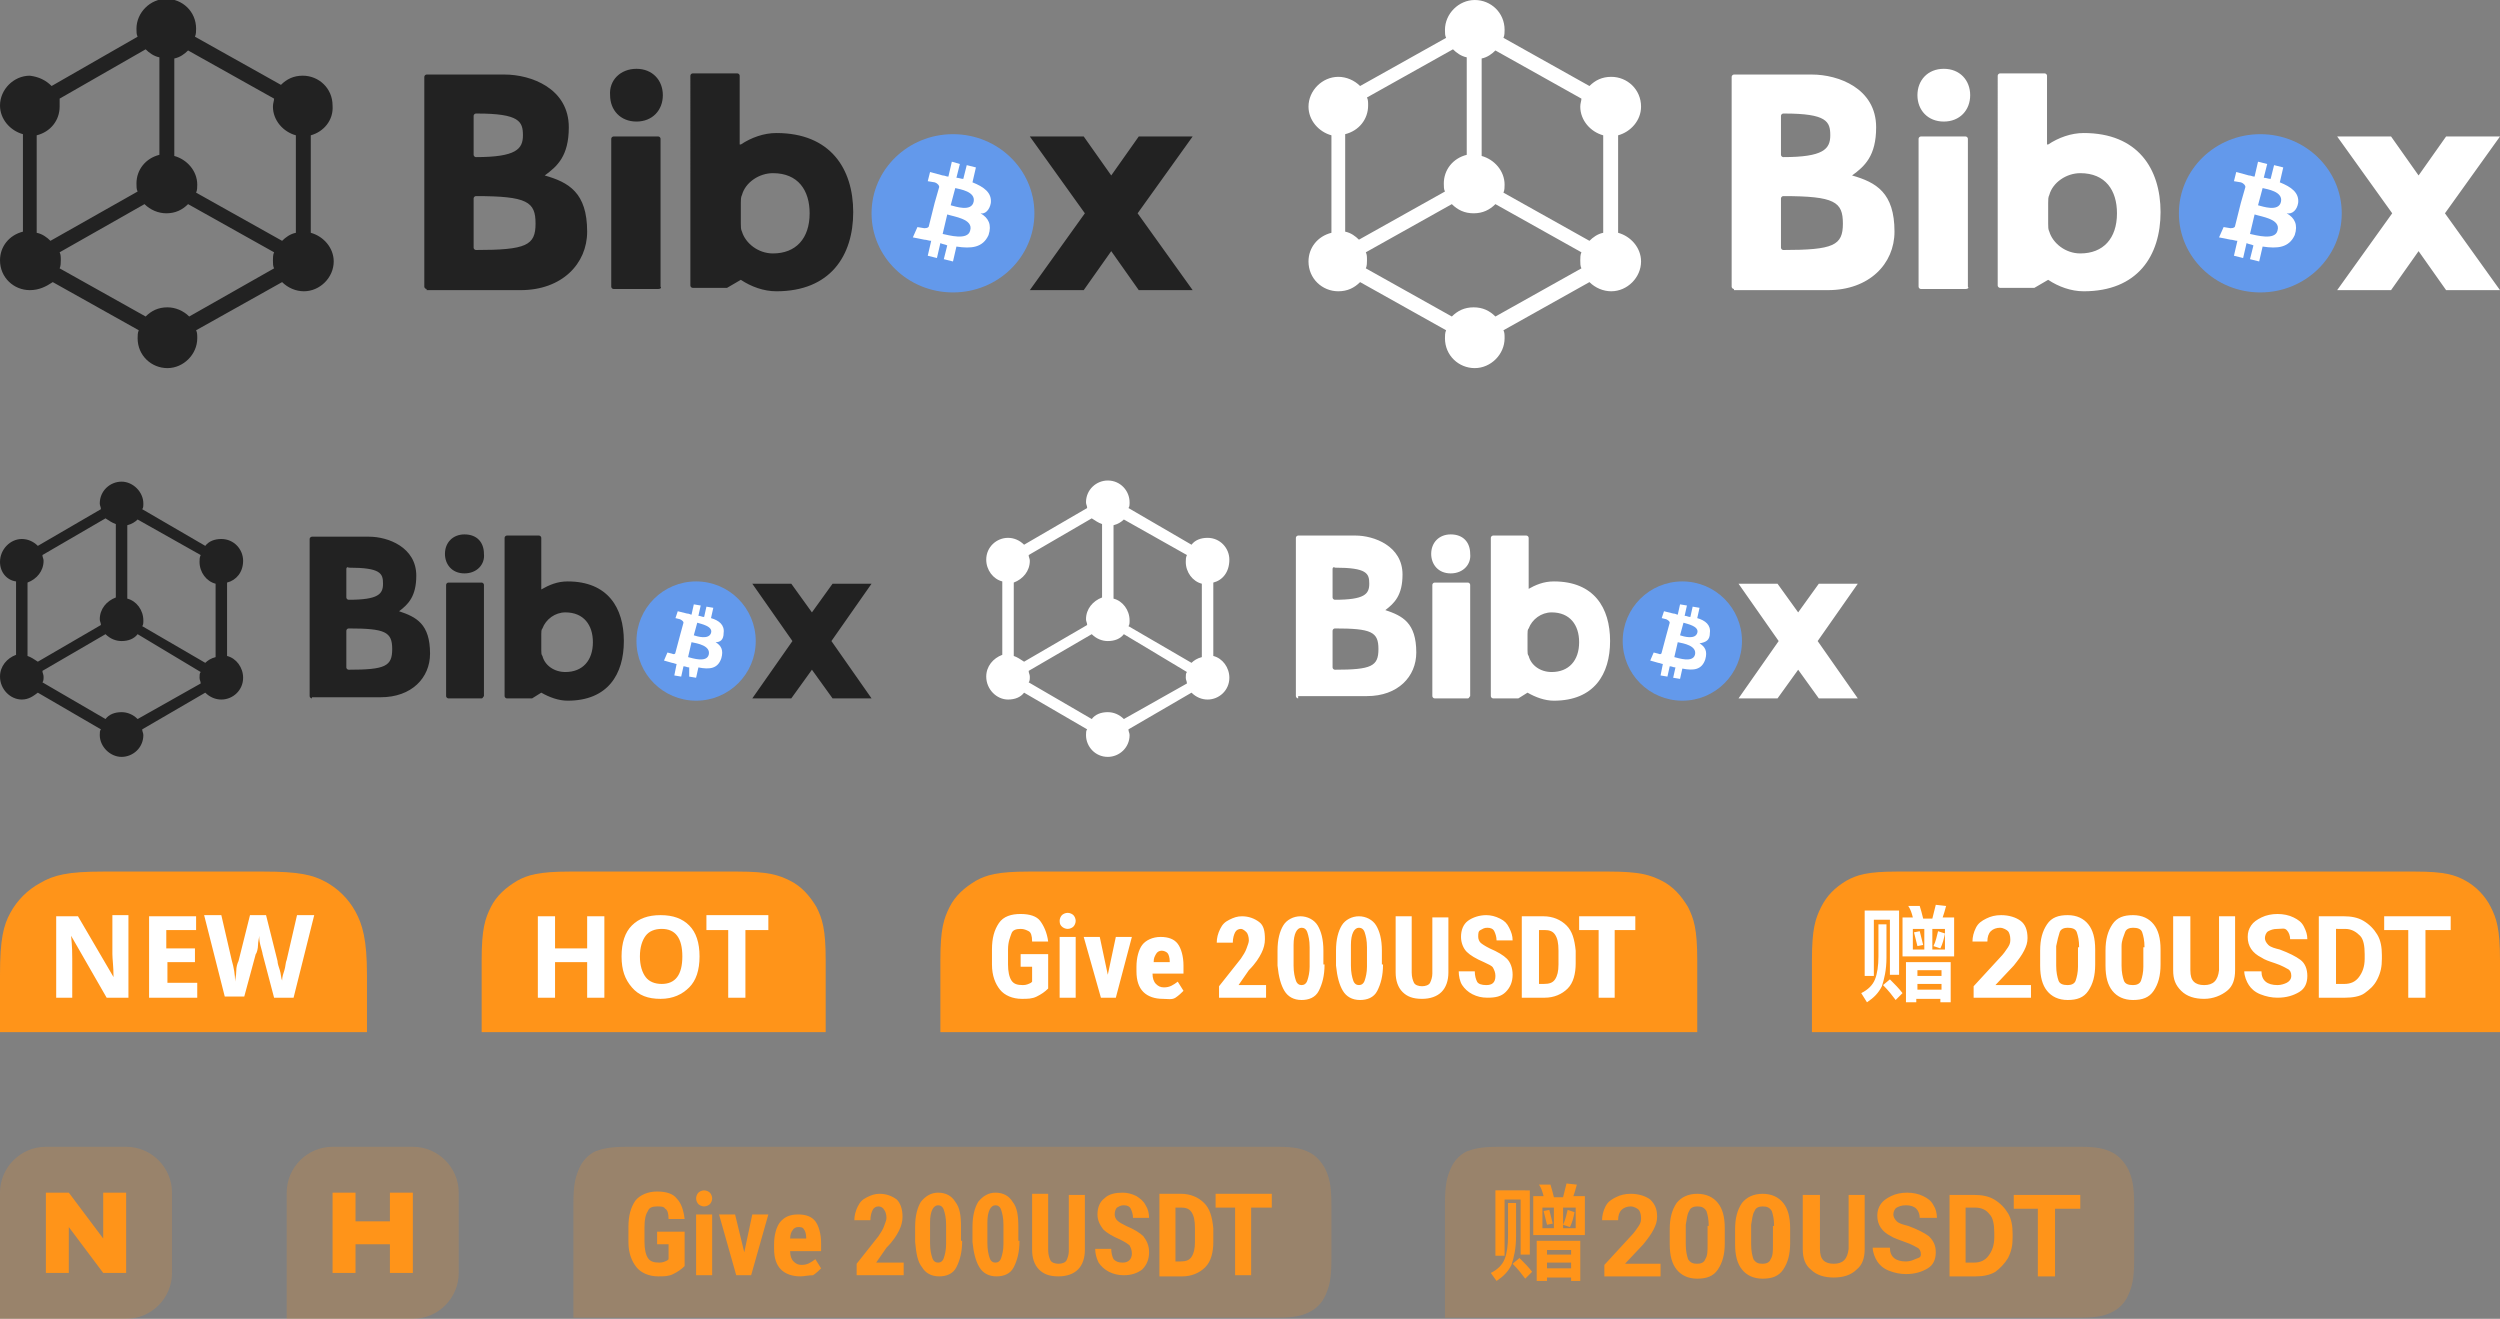 <?xml version="1.0" encoding="utf-8"?>
<!-- Generator: Adobe Illustrator 23.0.2, SVG Export Plug-In . SVG Version: 6.00 Build 0)  -->
<svg version="1.1" id="图层_1" xmlns="http://www.w3.org/2000/svg" xmlns:xlink="http://www.w3.org/1999/xlink" x="0px" y="0px"
	 viewBox="0 0 218 115" style="enable-background:new 0 0 218 115;" xml:space="preserve">
<rect x="0" y="0" width="218" height="115" fill="#808080" stroke="none"/>
<style type="text/css">
	.st0{fill:#FF9419;fill-opacity:0.2;}
	.st1{fill:#FF9419;}
	.st2{fill-rule:evenodd;clip-rule:evenodd;fill:#FF9419;}
	.st3{fill-rule:evenodd;clip-rule:evenodd;fill:#FFFFFF;}
	.st4{fill:#FFFFFF;}
	.st5{fill-rule:evenodd;clip-rule:evenodd;fill:#6399EB;}
	.st6{fill:#222222;}
</style>
<path id="Rectangle" class="st0" d="M4,100h7c2.2,0,4,1.8,4,4v7c0,2.2-1.8,4-4,4H0v-11C0,101.8,1.8,100,4,100z"/>
<polygon id="Path-2" class="st1" points="6,107 9,111 11,111 11,104 9,104 9,108 6,104 4,104 4,111 6,111 "/>
<path class="st0" d="M29,100h7c2.2,0,4,1.8,4,4v7c0,2.2-1.8,4-4,4H25v-11C25,101.8,26.8,100,29,100z"/>
<polygon class="st1" points="31,108.5 34,108.5 34,111 36,111 36,104 34,104 34,106.5 31,106.5 31,104 29,104 29,111 31,111 "/>
<path class="st0" d="M54.7,100h56.7c1.6,0,2.2,0.2,2.8,0.5c0.6,0.3,1.1,0.9,1.4,1.5c0.3,0.7,0.5,1.3,0.5,3.1v4.7
	c0,1.8-0.2,2.4-0.5,3.1c-0.3,0.7-0.8,1.2-1.4,1.5c-0.6,0.3-1.2,0.5-2.8,0.5H50v-9.9c0-1.8,0.2-2.4,0.5-3.1c0.3-0.7,0.8-1.2,1.4-1.5
	C52.5,100.2,53,100,54.7,100z"/>
<path id="Give200USDT" class="st1" d="M59.7,110.4c-0.3,0.3-0.6,0.5-1,0.7s-0.8,0.2-1.3,0.2c-0.8,0-1.5-0.3-1.9-0.8
	s-0.7-1.2-0.7-2.2V107c0-1,0.2-1.7,0.6-2.3c0.4-0.5,1.1-0.8,1.9-0.8c0.8,0,1.4,0.2,1.7,0.6c0.4,0.4,0.6,1,0.7,1.8h-1.4
	c0-0.5-0.1-0.8-0.3-0.9c-0.1-0.2-0.4-0.2-0.7-0.2c-0.4,0-0.7,0.1-0.8,0.4c-0.2,0.3-0.3,0.7-0.3,1.4v1.3c0,0.6,0.1,1.1,0.3,1.4
	c0.2,0.3,0.5,0.4,1,0.4c0.3,0,0.5-0.1,0.7-0.2l0.1-0.1v-1.3h-1v-1.1h2.4V110.4z M62.1,111.2h-1.4v-5.3h1.4V111.2z M60.7,104.5
	c0-0.2,0.1-0.4,0.2-0.5s0.3-0.2,0.5-0.2c0.2,0,0.4,0.1,0.5,0.2s0.2,0.3,0.2,0.5c0,0.2-0.1,0.4-0.2,0.5c-0.1,0.1-0.3,0.2-0.5,0.2
	s-0.4-0.1-0.5-0.2C60.8,104.9,60.7,104.7,60.7,104.5z M64.9,109.2l0.7-3.3h1.4l-1.5,5.3h-1.3l-1.5-5.3h1.4L64.9,109.2z M69.8,111.3
	c-0.7,0-1.3-0.2-1.7-0.6c-0.4-0.4-0.6-1-0.6-1.8v-0.4c0-0.8,0.2-1.5,0.5-1.9c0.4-0.5,0.9-0.7,1.6-0.7c0.7,0,1.2,0.2,1.5,0.6
	c0.3,0.4,0.5,1.1,0.5,1.9v0.7h-2.7c0,0.4,0.1,0.7,0.3,0.9c0.2,0.2,0.4,0.3,0.7,0.3c0.5,0,0.8-0.2,1.2-0.5l0.5,0.8
	c-0.2,0.2-0.4,0.4-0.7,0.6C70.5,111.2,70.1,111.3,69.8,111.3z M68.9,108h1.4v-0.1c0-0.3-0.1-0.6-0.2-0.7c-0.1-0.2-0.3-0.2-0.5-0.2
	c-0.2,0-0.4,0.1-0.5,0.3C69,107.4,68.9,107.7,68.9,108z M78.9,111.2h-4.2v-1l1.9-2.4c0.2-0.3,0.4-0.6,0.5-0.9
	c0.1-0.3,0.2-0.5,0.2-0.7c0-0.3-0.1-0.6-0.2-0.7c-0.1-0.2-0.3-0.3-0.5-0.3c-0.2,0-0.4,0.1-0.5,0.3c-0.1,0.2-0.2,0.5-0.2,0.9h-1.4
	c0-0.4,0.1-0.8,0.3-1.2c0.2-0.4,0.4-0.6,0.8-0.8s0.7-0.3,1.1-0.3c0.6,0,1.1,0.2,1.5,0.5c0.3,0.3,0.5,0.8,0.5,1.5
	c0,0.4-0.1,0.8-0.3,1.2c-0.2,0.4-0.5,0.9-1.1,1.5l-0.9,1.3h2.4V111.2z M83.9,108.2c0,1-0.2,1.7-0.5,2.3s-0.9,0.8-1.5,0.8
	c-0.7,0-1.2-0.3-1.5-0.8c-0.4-0.5-0.5-1.2-0.6-2.2V107c0-1,0.2-1.7,0.5-2.2c0.4-0.5,0.9-0.8,1.5-0.8c0.7,0,1.2,0.3,1.5,0.8
	c0.4,0.5,0.5,1.2,0.5,2.2V108.2z M82.5,106.8c0-0.6-0.1-1-0.2-1.3c-0.1-0.3-0.3-0.4-0.5-0.4c-0.4,0-0.7,0.5-0.7,1.5v1.8
	c0,0.6,0.1,1,0.2,1.3c0.1,0.3,0.3,0.4,0.5,0.4c0.2,0,0.4-0.1,0.5-0.4c0.1-0.3,0.2-0.7,0.2-1.2V106.8z M88.9,108.2
	c0,1-0.2,1.7-0.5,2.3s-0.9,0.8-1.5,0.8c-0.7,0-1.2-0.3-1.5-0.8s-0.5-1.2-0.6-2.2V107c0-1,0.2-1.7,0.5-2.2c0.4-0.5,0.9-0.8,1.5-0.8
	c0.7,0,1.2,0.3,1.5,0.8c0.4,0.5,0.5,1.2,0.5,2.2V108.2z M87.5,106.8c0-0.6-0.1-1-0.2-1.3c-0.1-0.3-0.3-0.4-0.5-0.4
	c-0.4,0-0.7,0.5-0.7,1.5v1.8c0,0.6,0.1,1,0.2,1.3c0.1,0.3,0.3,0.4,0.5,0.4c0.2,0,0.4-0.1,0.5-0.4c0.1-0.3,0.2-0.7,0.2-1.2V106.8z
	 M94.6,104.1v4.9c0,0.7-0.2,1.3-0.6,1.7c-0.4,0.4-1,0.6-1.7,0.6c-0.8,0-1.3-0.2-1.7-0.6c-0.4-0.4-0.6-1-0.6-1.7v-4.9h1.4v4.9
	c0,0.4,0.1,0.7,0.2,0.9c0.1,0.2,0.4,0.3,0.7,0.3s0.6-0.1,0.7-0.3s0.2-0.5,0.2-0.8v-4.9H94.6z M98.7,109.3c0-0.3-0.1-0.5-0.2-0.7
	c-0.1-0.1-0.4-0.3-0.8-0.5c-0.7-0.3-1.2-0.6-1.5-0.9c-0.3-0.4-0.5-0.8-0.5-1.3c0-0.6,0.2-1.1,0.6-1.4c0.4-0.4,1-0.5,1.6-0.5
	c0.4,0,0.8,0.1,1.2,0.3c0.3,0.2,0.6,0.4,0.8,0.8c0.2,0.3,0.3,0.7,0.3,1.1h-1.4c0-0.3-0.1-0.6-0.2-0.8c-0.1-0.2-0.3-0.3-0.6-0.3
	c-0.3,0-0.4,0.1-0.6,0.2c-0.1,0.1-0.2,0.3-0.2,0.6c0,0.2,0.1,0.4,0.2,0.5c0.2,0.2,0.4,0.3,0.8,0.5c0.7,0.3,1.2,0.6,1.5,0.9
	c0.3,0.4,0.5,0.8,0.5,1.4c0,0.6-0.2,1.1-0.6,1.5c-0.4,0.3-0.9,0.5-1.6,0.5c-0.5,0-0.9-0.1-1.3-0.3c-0.4-0.2-0.7-0.5-0.9-0.8
	c-0.2-0.4-0.3-0.8-0.3-1.2h1.4c0,0.4,0.1,0.7,0.2,0.9c0.2,0.2,0.4,0.3,0.8,0.3C98.4,110.1,98.7,109.8,98.7,109.3z M101.1,111.2v-7.1
	h1.9c0.8,0,1.5,0.3,2,0.8c0.5,0.5,0.7,1.2,0.8,2.2v1.2c0,0.9-0.2,1.7-0.7,2.2c-0.5,0.5-1.2,0.8-2,0.8H101.1z M102.5,105.3v4.7h0.4
	c0.5,0,0.8-0.1,1-0.4c0.2-0.3,0.3-0.7,0.3-1.3v-1.2c0-0.7-0.1-1.1-0.3-1.4c-0.2-0.3-0.5-0.4-0.9-0.4H102.5z M110.9,105.3h-1.8v5.9
	h-1.4v-5.9H106v-1.2h4.9V105.3z"/>
<path class="st0" d="M130.7,100h50.7c1.6,0,2.2,0.2,2.8,0.5c0.6,0.3,1.1,0.9,1.4,1.5c0.3,0.7,0.5,1.3,0.5,3.1v4.7
	c0,1.8-0.2,2.4-0.5,3.1c-0.3,0.7-0.8,1.2-1.4,1.5c-0.6,0.3-1.2,0.5-2.8,0.5H126v-9.9c0-1.8,0.2-2.4,0.5-3.1c0.3-0.7,0.8-1.2,1.4-1.5
	C128.5,100.2,129,100,130.7,100z"/>
<path id="Shape" class="st1" d="M144.8,111.3h-4.9v-1l2.3-2.5c0.3-0.3,0.5-0.6,0.7-0.9c0.2-0.3,0.2-0.5,0.2-0.7
	c0-0.3-0.1-0.6-0.2-0.7s-0.4-0.3-0.7-0.3c-0.3,0-0.6,0.1-0.8,0.3c-0.2,0.2-0.3,0.5-0.3,0.9h-1.4c0-0.4,0.1-0.8,0.3-1.2
	c0.2-0.4,0.5-0.6,0.9-0.8c0.4-0.2,0.8-0.3,1.3-0.3c0.7,0,1.3,0.2,1.7,0.5c0.4,0.4,0.6,0.8,0.6,1.5c0,0.4-0.1,0.7-0.3,1.1
	c-0.2,0.4-0.5,0.8-0.9,1.3l-1.6,1.7h3.1V111.3z M150.4,108.4c0,1-0.2,1.7-0.6,2.3s-1,0.8-1.8,0.8c-0.8,0-1.4-0.3-1.8-0.8
	s-0.6-1.2-0.6-2.2v-1.3c0-1,0.2-1.7,0.6-2.3c0.4-0.5,1-0.8,1.8-0.8c0.8,0,1.4,0.3,1.8,0.8c0.4,0.5,0.6,1.2,0.6,2.2V108.4z
	 M149,106.9c0-0.6-0.1-1-0.2-1.3c-0.2-0.3-0.4-0.4-0.8-0.4c-0.3,0-0.6,0.1-0.7,0.4c-0.2,0.3-0.2,0.7-0.3,1.2v1.7
	c0,0.6,0.1,1,0.2,1.3c0.2,0.3,0.4,0.4,0.8,0.4c0.3,0,0.6-0.1,0.7-0.4c0.2-0.3,0.2-0.7,0.2-1.2V106.9z M156.1,108.4
	c0,1-0.2,1.7-0.6,2.3s-1,0.8-1.8,0.8c-0.8,0-1.4-0.3-1.8-0.8s-0.6-1.2-0.6-2.2v-1.3c0-1,0.2-1.7,0.6-2.3c0.4-0.5,1-0.8,1.8-0.8
	c0.8,0,1.4,0.3,1.8,0.8c0.4,0.5,0.6,1.2,0.6,2.2V108.4z M154.7,106.9c0-0.6-0.1-1-0.2-1.3c-0.2-0.3-0.4-0.4-0.8-0.4
	c-0.3,0-0.6,0.1-0.7,0.4c-0.2,0.3-0.2,0.7-0.3,1.2v1.7c0,0.6,0.1,1,0.2,1.3c0.2,0.3,0.4,0.4,0.8,0.4c0.3,0,0.6-0.1,0.7-0.4
	c0.2-0.3,0.2-0.7,0.2-1.2V106.9z M162.6,104.2v4.7c0,0.8-0.2,1.4-0.7,1.8c-0.5,0.5-1.2,0.7-2,0.7c-0.8,0-1.5-0.2-2-0.7
	c-0.5-0.4-0.7-1-0.7-1.8v-4.7h1.5v4.7c0,0.5,0.1,0.8,0.3,1c0.2,0.2,0.5,0.3,0.9,0.3c0.8,0,1.2-0.4,1.3-1.3v-4.7H162.6z M167.5,109.4
	c0-0.3-0.1-0.5-0.3-0.6c-0.2-0.1-0.5-0.3-1.1-0.5c-0.5-0.2-0.9-0.3-1.2-0.5c-0.8-0.4-1.2-1-1.2-1.8c0-0.4,0.1-0.7,0.3-1
	c0.2-0.3,0.5-0.5,0.9-0.7c0.4-0.2,0.9-0.3,1.4-0.3c0.5,0,1,0.1,1.4,0.3c0.4,0.2,0.7,0.4,0.9,0.8c0.2,0.3,0.3,0.7,0.3,1.1h-1.5
	c0-0.3-0.1-0.6-0.3-0.8s-0.5-0.3-0.9-0.3c-0.4,0-0.6,0.1-0.8,0.2s-0.3,0.4-0.3,0.6c0,0.2,0.1,0.4,0.3,0.6s0.6,0.3,1,0.4
	c0.8,0.3,1.4,0.6,1.8,0.9c0.4,0.4,0.6,0.8,0.6,1.4c0,0.6-0.2,1.1-0.7,1.4c-0.5,0.3-1.1,0.5-1.9,0.5c-0.5,0-1-0.1-1.5-0.3
	s-0.8-0.5-1-0.8c-0.2-0.3-0.4-0.8-0.4-1.2h1.5c0,0.8,0.5,1.2,1.4,1.2c0.3,0,0.6-0.1,0.8-0.2S167.5,109.7,167.5,109.4z M170,111.3
	v-7.1h2.2c0.6,0,1.2,0.1,1.7,0.4c0.5,0.3,0.9,0.7,1.2,1.2c0.3,0.5,0.4,1.1,0.4,1.8v0.3c0,0.7-0.1,1.2-0.4,1.8
	c-0.3,0.5-0.7,0.9-1.1,1.2c-0.5,0.3-1.1,0.4-1.7,0.4H170z M171.4,105.4v4.7h0.7c0.6,0,1-0.2,1.3-0.6c0.3-0.4,0.5-0.9,0.5-1.6v-0.4
	c0-0.7-0.1-1.3-0.4-1.6c-0.3-0.4-0.7-0.6-1.3-0.6H171.4z M181.4,105.4h-2.2v5.9h-1.5v-5.9h-2.1v-1.2h5.8V105.4z M135.2,103.3
	c0.1,0.3,0.2,0.7,0.3,1.1h0.8c0.1-0.4,0.2-0.8,0.3-1.2l0.9,0.1c-0.1,0.4-0.2,0.7-0.3,1h1v3.4h-4.5v-3.4h0.9c-0.1-0.4-0.2-0.7-0.4-1
	L135.2,103.3z M137.4,107.1v-1.8h-1.1v1.8H137.4z M135.5,107.1v-1.8h-1v1.8H135.5z M135.1,105.5c0.1,0.4,0.2,0.8,0.3,1.2l-0.5,0.1
	c-0.1-0.4-0.2-0.8-0.3-1.2L135.1,105.5z M136.7,105.5l0.6,0.2c-0.1,0.5-0.2,0.9-0.4,1.3l-0.6-0.2
	C136.5,106.4,136.6,105.9,136.7,105.5z M137.8,108.2v3.5H137v-0.3h-2.1v0.3H134v-3.5H137.8z M134.9,110.6h2.1v-0.5h-2.1V110.6z
	 M134.9,109.4h2.1V109h-2.1V109.4z M133.4,103.7v5.7h-0.8v-4.8h-1.4v4.9h-0.8v-5.7H133.4z M132.5,109.7c0.4,0.4,0.8,0.8,1.1,1.2
	l-0.6,0.6c-0.3-0.4-0.6-0.8-1.1-1.3L132.5,109.7z M131.5,104.9h0.7v2.9c0,1.1-0.2,1.9-0.4,2.5c-0.3,0.6-0.7,1-1.3,1.4L130,111
	c0.6-0.3,1-0.7,1.2-1.2c0.2-0.5,0.3-1.2,0.3-2V104.9z"/>
<path class="st2" d="M49.7,76h14.6c2.7,0,3.6,0.3,4.6,0.8c1,0.5,1.7,1.3,2.3,2.3c0.5,1,0.8,1.9,0.8,4.6V90H42v-6.3
	c0-2.7,0.3-3.6,0.8-4.6c0.5-1,1.3-1.7,2.3-2.3C46,76.3,47,76,49.7,76z"/>
<path id="HOT" class="st3" d="M52.7,87h-1.5v-3.1h-2.8V87h-1.5v-7.1h1.5v2.8h2.8v-2.8h1.5V87z M61,83.4c0,1.2-0.3,2.1-0.9,2.7
	s-1.4,1-2.5,1s-1.9-0.3-2.5-1s-0.9-1.5-0.9-2.7s0.3-2.1,0.9-2.7s1.4-0.9,2.5-0.9s1.9,0.3,2.5,0.9C60.7,81.3,61,82.2,61,83.4z
	 M55.8,83.4c0,0.8,0.2,1.4,0.5,1.8s0.8,0.6,1.4,0.6c1.2,0,1.8-0.8,1.8-2.4c0-1.6-0.6-2.4-1.8-2.4c-0.6,0-1.1,0.2-1.4,0.6
	S55.8,82.6,55.8,83.4z M65,87h-1.5v-5.9h-1.9v-1.3h5.4v1.3H65V87z"/>
<path class="st2" d="M89.7,76h50.6c2.7,0,3.6,0.3,4.6,0.8c1,0.5,1.7,1.3,2.3,2.3c0.5,1,0.8,1.9,0.8,4.6V90H82v-6.3
	c0-2.7,0.3-3.6,0.8-4.6c0.5-1,1.3-1.7,2.3-2.3C86,76.3,87,76,89.7,76z"/>
<path class="st4" d="M91.4,86.2c-0.3,0.3-0.6,0.5-1,0.7s-0.8,0.2-1.3,0.2c-0.8,0-1.5-0.3-1.9-0.8s-0.7-1.2-0.7-2.2v-1.3
	c0-1,0.2-1.7,0.6-2.3s1.1-0.8,1.9-0.8c0.8,0,1.4,0.2,1.7,0.6s0.6,1,0.7,1.8H90c0-0.5-0.1-0.8-0.3-0.9S89.3,81,89,81
	c-0.4,0-0.7,0.1-0.8,0.4s-0.3,0.7-0.3,1.4v1.3c0,0.6,0.1,1.1,0.3,1.4s0.5,0.4,1,0.4c0.3,0,0.5-0.1,0.7-0.2l0.1-0.1v-1.3h-1v-1.1h2.4
	V86.2z M93.8,87h-1.4v-5.3h1.4V87z M92.4,80.3c0-0.2,0.1-0.4,0.2-0.5s0.3-0.2,0.5-0.2s0.4,0.1,0.5,0.2s0.2,0.3,0.2,0.5
	c0,0.2-0.1,0.4-0.2,0.5s-0.3,0.2-0.5,0.2s-0.4-0.1-0.5-0.2S92.4,80.6,92.4,80.3z M96.6,85l0.7-3.3h1.4L97.3,87h-1.3l-1.5-5.3h1.4
	L96.6,85z M101.4,87.1c-0.7,0-1.3-0.2-1.7-0.6s-0.6-1-0.6-1.8v-0.4c0-0.8,0.2-1.5,0.5-1.9s0.9-0.7,1.6-0.7c0.7,0,1.2,0.2,1.5,0.6
	s0.5,1.1,0.5,1.9v0.7h-2.7c0,0.4,0.1,0.7,0.3,0.9s0.4,0.3,0.7,0.3c0.5,0,0.8-0.2,1.2-0.5l0.5,0.8c-0.2,0.2-0.4,0.4-0.7,0.6
	S101.8,87.1,101.4,87.1z M100.6,83.9h1.4v-0.1c0-0.3-0.1-0.6-0.2-0.7s-0.3-0.2-0.5-0.2s-0.4,0.1-0.5,0.3S100.6,83.5,100.6,83.9z
	 M110.5,87h-4.2v-1l1.9-2.4c0.2-0.3,0.4-0.6,0.5-0.9s0.2-0.5,0.2-0.7c0-0.3-0.1-0.6-0.2-0.7s-0.3-0.3-0.5-0.3
	c-0.2,0-0.4,0.1-0.5,0.3s-0.2,0.5-0.2,0.9h-1.4c0-0.4,0.1-0.8,0.3-1.2s0.4-0.6,0.8-0.8s0.7-0.3,1.1-0.3c0.6,0,1.1,0.2,1.5,0.5
	s0.5,0.8,0.5,1.5c0,0.4-0.1,0.8-0.3,1.2s-0.5,0.9-1.1,1.5l-0.9,1.3h2.4V87z M115.5,84.1c0,1-0.2,1.7-0.5,2.3s-0.9,0.8-1.5,0.8
	c-0.7,0-1.2-0.3-1.5-0.8s-0.5-1.2-0.6-2.2v-1.3c0-1,0.2-1.7,0.5-2.2s0.9-0.8,1.5-0.8s1.2,0.3,1.5,0.8s0.5,1.2,0.5,2.2V84.1z
	 M114.2,82.6c0-0.6-0.1-1-0.2-1.3c-0.1-0.3-0.3-0.4-0.5-0.4c-0.4,0-0.7,0.5-0.7,1.5v1.8c0,0.6,0.1,1,0.2,1.3s0.3,0.4,0.5,0.4
	c0.2,0,0.4-0.1,0.5-0.4s0.2-0.7,0.2-1.2V82.6z M120.6,84.1c0,1-0.2,1.7-0.5,2.3s-0.9,0.8-1.5,0.8c-0.7,0-1.2-0.3-1.5-0.8
	s-0.5-1.2-0.6-2.2v-1.3c0-1,0.2-1.7,0.5-2.2s0.9-0.8,1.5-0.8s1.2,0.3,1.5,0.8s0.5,1.2,0.5,2.2V84.1z M119.2,82.6
	c0-0.6-0.1-1-0.2-1.3s-0.3-0.4-0.5-0.4c-0.4,0-0.7,0.5-0.7,1.5v1.8c0,0.6,0.1,1,0.2,1.3s0.3,0.4,0.5,0.4c0.2,0,0.4-0.1,0.5-0.4
	s0.2-0.7,0.2-1.2V82.6z M126.3,79.9v4.9c0,0.7-0.2,1.3-0.6,1.7s-1,0.6-1.7,0.6c-0.8,0-1.3-0.2-1.7-0.6s-0.6-1-0.6-1.7v-4.9h1.4v4.9
	c0,0.4,0.1,0.7,0.2,0.9s0.4,0.3,0.7,0.3s0.6-0.1,0.7-0.3s0.2-0.5,0.2-0.8v-4.9H126.3z M130.4,85.1c0-0.3-0.1-0.5-0.2-0.7
	s-0.4-0.3-0.8-0.5c-0.7-0.3-1.2-0.6-1.5-0.9s-0.5-0.8-0.5-1.3c0-0.6,0.2-1.1,0.6-1.4s1-0.5,1.6-0.5c0.4,0,0.8,0.1,1.2,0.3
	s0.6,0.4,0.8,0.8s0.3,0.7,0.3,1.1h-1.4c0-0.3-0.1-0.6-0.2-0.8s-0.3-0.3-0.6-0.3c-0.3,0-0.4,0.1-0.6,0.2s-0.2,0.3-0.2,0.6
	c0,0.2,0.1,0.4,0.2,0.5s0.4,0.3,0.8,0.5c0.7,0.3,1.2,0.6,1.5,0.9s0.5,0.8,0.5,1.4c0,0.6-0.2,1.1-0.6,1.5s-0.9,0.5-1.6,0.5
	c-0.5,0-0.9-0.1-1.3-0.3s-0.7-0.5-0.9-0.8s-0.3-0.8-0.3-1.2h1.4c0,0.4,0.1,0.7,0.2,0.9s0.4,0.3,0.8,0.3
	C130.1,85.9,130.4,85.7,130.4,85.1z M132.7,87v-7.1h1.9c0.8,0,1.5,0.3,2,0.8s0.7,1.2,0.8,2.2V84c0,0.9-0.2,1.7-0.7,2.2
	s-1.2,0.8-2,0.8H132.7z M134.2,81.1v4.7h0.4c0.5,0,0.8-0.1,1-0.4s0.3-0.7,0.3-1.3v-1.2c0-0.7-0.1-1.1-0.3-1.4s-0.5-0.4-0.9-0.4
	H134.2z M142.6,81.1h-1.8V87h-1.4v-5.9h-1.7v-1.2h4.9V81.1z"/>
<path class="st2" d="M165.4,76h45.2c2.6,0,3.5,0.3,4.4,0.8s1.7,1.3,2.2,2.3c0.5,1,0.8,1.9,0.8,4.6V90h-60v-6.3
	c0-2.7,0.3-3.6,0.8-4.6c0.5-1,1.2-1.7,2.2-2.3C161.9,76.3,162.8,76,165.4,76z"/>
<path class="st4" d="M177,87h-4.9v-1l2.3-2.5c0.3-0.3,0.5-0.6,0.7-0.9s0.2-0.5,0.2-0.7c0-0.3-0.1-0.6-0.2-0.7s-0.4-0.3-0.7-0.3
	c-0.3,0-0.6,0.1-0.8,0.3s-0.3,0.5-0.3,0.9H172c0-0.4,0.1-0.8,0.3-1.2s0.5-0.6,0.9-0.8s0.8-0.3,1.3-0.3c0.7,0,1.3,0.2,1.7,0.5
	s0.6,0.8,0.6,1.5c0,0.4-0.1,0.7-0.3,1.1s-0.5,0.8-0.9,1.3l-1.6,1.7h3.1V87z M182.7,84.1c0,1-0.2,1.7-0.6,2.3s-1,0.8-1.8,0.8
	c-0.8,0-1.4-0.3-1.8-0.8s-0.6-1.2-0.6-2.2v-1.3c0-1,0.2-1.7,0.6-2.3s1-0.8,1.8-0.8s1.4,0.3,1.8,0.8s0.6,1.2,0.6,2.2V84.1z
	 M181.3,82.6c0-0.6-0.1-1-0.2-1.3s-0.4-0.4-0.8-0.4c-0.3,0-0.6,0.1-0.7,0.4s-0.2,0.7-0.3,1.2v1.7c0,0.6,0.1,1,0.2,1.3
	s0.4,0.4,0.8,0.4c0.3,0,0.6-0.1,0.7-0.4s0.2-0.7,0.2-1.2V82.6z M188.4,84.1c0,1-0.2,1.7-0.6,2.3s-1,0.8-1.8,0.8
	c-0.8,0-1.4-0.3-1.8-0.8s-0.6-1.2-0.6-2.2v-1.3c0-1,0.2-1.7,0.6-2.3s1-0.8,1.8-0.8s1.4,0.3,1.8,0.8s0.6,1.2,0.6,2.2V84.1z M187,82.6
	c0-0.6-0.1-1-0.2-1.3s-0.4-0.4-0.8-0.4c-0.3,0-0.6,0.1-0.7,0.4S185,82,185,82.5v1.7c0,0.6,0.1,1,0.2,1.3s0.4,0.4,0.8,0.4
	c0.3,0,0.6-0.1,0.7-0.4s0.2-0.7,0.2-1.2V82.6z M194.9,79.9v4.7c0,0.8-0.2,1.4-0.7,1.8s-1.2,0.7-2,0.7c-0.8,0-1.5-0.2-2-0.7
	s-0.7-1-0.7-1.8v-4.7h1.5v4.7c0,0.5,0.1,0.8,0.3,1s0.5,0.3,0.9,0.3c0.8,0,1.2-0.4,1.3-1.3v-4.7H194.9z M199.8,85.1
	c0-0.3-0.1-0.5-0.3-0.6s-0.5-0.3-1.1-0.5s-0.9-0.3-1.2-0.5c-0.8-0.4-1.2-1-1.2-1.8c0-0.4,0.1-0.7,0.3-1s0.5-0.5,0.9-0.7
	s0.9-0.3,1.4-0.3c0.5,0,1,0.1,1.4,0.3s0.7,0.4,0.9,0.8s0.3,0.7,0.3,1.1h-1.5c0-0.3-0.1-0.6-0.3-0.8S199,81,198.6,81
	c-0.4,0-0.6,0.1-0.8,0.2s-0.3,0.4-0.3,0.6c0,0.2,0.1,0.4,0.3,0.6s0.6,0.3,1,0.4c0.8,0.3,1.4,0.6,1.8,0.9s0.6,0.8,0.6,1.4
	c0,0.6-0.2,1.1-0.7,1.4s-1.1,0.5-1.9,0.5c-0.5,0-1-0.1-1.5-0.3s-0.8-0.5-1-0.8s-0.4-0.8-0.4-1.2h1.5c0,0.8,0.5,1.2,1.4,1.2
	c0.3,0,0.6-0.1,0.8-0.2S199.8,85.4,199.8,85.1z M202.2,87v-7.1h2.2c0.6,0,1.2,0.1,1.7,0.4s0.9,0.7,1.2,1.2s0.4,1.1,0.4,1.8v0.3
	c0,0.7-0.1,1.2-0.4,1.8s-0.7,0.9-1.1,1.2s-1.1,0.4-1.7,0.4H202.2z M203.7,81.1v4.7h0.7c0.6,0,1-0.2,1.3-0.6s0.5-0.9,0.5-1.6v-0.4
	c0-0.7-0.1-1.3-0.4-1.6s-0.7-0.6-1.3-0.6H203.7z M213.7,81.1h-2.2V87H210v-5.9h-2.1v-1.2h5.8V81.1z M167.4,79
	c0.1,0.3,0.2,0.7,0.3,1.1h0.8c0.1-0.4,0.2-0.8,0.3-1.2l0.9,0.1c-0.1,0.4-0.2,0.7-0.3,1h1v3.4h-4.5v-3.4h0.9c-0.1-0.4-0.2-0.7-0.4-1
	L167.4,79z M169.6,82.8v-1.8h-1.1v1.8H169.6z M167.8,82.8v-1.8h-1v1.8H167.8z M167.4,81.2c0.1,0.4,0.2,0.8,0.3,1.2l-0.5,0.1
	c-0.1-0.4-0.2-0.8-0.3-1.2L167.4,81.2z M169,81.2l0.6,0.2c-0.1,0.5-0.2,0.9-0.4,1.3l-0.6-0.2C168.8,82.1,168.9,81.6,169,81.2z
	 M170.1,83.9v3.5h-0.9v-0.3h-2.1v0.3h-0.9v-3.5H170.1z M167.2,86.3h2.1v-0.5h-2.1V86.3z M167.2,85.1h2.1v-0.5h-2.1V85.1z
	 M165.6,79.4V85h-0.8v-4.8h-1.4v4.9h-0.8v-5.7H165.6z M164.8,85.4c0.4,0.4,0.8,0.8,1.1,1.2l-0.6,0.6c-0.3-0.4-0.6-0.8-1.1-1.3
	L164.8,85.4z M163.8,80.6h0.7v2.9c0,1.1-0.2,1.9-0.4,2.5c-0.3,0.6-0.7,1-1.3,1.4l-0.5-0.8c0.6-0.3,1-0.7,1.2-1.2
	c0.2-0.5,0.3-1.2,0.3-2V80.6z"/>
<path class="st2" d="M9,76H23c3.1,0,4.3,0.3,5.4,0.9c1.1,0.6,2,1.5,2.6,2.6S32,81.9,32,85v5H0v-5c0-3.1,0.3-4.3,0.9-5.4
	s1.5-2,2.6-2.6C4.7,76.3,5.9,76,9,76z"/>
<path id="NEW" class="st3" d="M11.2,87H9.3l-3.1-5.4h0c0.1,1,0.1,1.6,0.1,2V87H4.9v-7.1h1.9l3.1,5.3h0c0-0.9-0.1-1.6-0.1-2v-3.4h1.4
	V87z M17.1,87H13v-7.1h4.1v1.2h-2.6v1.6H17v1.2h-2.4v1.8h2.6V87z M25.6,87h-1.7l-1-3.8c0-0.1-0.1-0.4-0.2-0.8s-0.1-0.7-0.1-0.8
	c0,0.2-0.1,0.5-0.1,0.8s-0.1,0.7-0.2,0.8l-1,3.7h-1.7l-1.8-7.1h1.5l0.9,3.9c0.2,0.7,0.3,1.3,0.3,1.9c0-0.2,0.1-0.5,0.1-0.9
	s0.1-0.7,0.2-0.9l1-4h1.4l1,4c0,0.2,0.1,0.5,0.2,0.8s0.1,0.7,0.2,0.9c0-0.3,0.1-0.6,0.2-0.9s0.1-0.7,0.2-0.9l0.9-3.9h1.5L25.6,87z"
	/>
<path id="Path" class="st4" d="M113.2,60.9c-0.1,0-0.2-0.1-0.2-0.2l0-13.8c0-0.1,0.1-0.2,0.2-0.2l5,0c1.6,0,4.1,0.9,4.1,3.4
	c0,1.8-0.7,2.5-1.5,3.1c1.5,0.5,2.7,1.1,2.7,3.7c0,2.1-1.6,3.8-4.3,3.8H113.2z M116.4,54.8c-0.1,0-0.2,0.1-0.2,0.2v3.2
	c0,0.1,0.1,0.2,0.2,0.2c3.2,0,3.8-0.3,3.8-1.8S119.6,54.8,116.4,54.8z M116.2,49.6v2.5c0,0.1,0.1,0.2,0.2,0.2c2.6,0,3-0.5,3-1.4
	c0-0.9-0.2-1.4-3-1.4h0C116.3,49.4,116.2,49.5,116.2,49.6z M128,60.9h-2.9c-0.1,0-0.2-0.1-0.2-0.2v-9.7c0-0.1,0.1-0.2,0.2-0.2h2.9
	c0.1,0,0.2,0.1,0.2,0.2v9.7C128.1,60.8,128.1,60.9,128,60.9z M126.5,50L126.5,50c-1.1,0-1.7-0.8-1.7-1.7c0-1,0.7-1.7,1.7-1.7
	c1.1,0,1.7,0.7,1.7,1.7C128.3,49.2,127.6,50,126.5,50z M133.2,51.4c0.7-0.4,1.4-0.7,2.3-0.7c3.5,0,4.9,2.3,4.9,5.2
	c0,2.9-1.4,5.2-4.9,5.2c-0.8,0-1.6-0.3-2.3-0.7v0l-0.8,0.5c0,0-0.1,0-0.1,0h-2.1c-0.1,0-0.2-0.1-0.2-0.2V46.9c0-0.1,0.1-0.2,0.2-0.2
	h2.9c0.1,0,0.2,0.1,0.2,0.2V51.4z M133.2,55.3v1.4c0,0.2,0,0.4,0.1,0.5c0.2,0.8,1,1.4,2,1.4c1.5,0,2.4-1,2.4-2.6
	c0-1.5-0.8-2.6-2.4-2.6c-0.9,0-1.7,0.6-2,1.4C133.2,54.9,133.2,55.1,133.2,55.3z M156.8,53.4l1.8-2.5h3.4l-3.5,5l3.5,5h-3.4
	l-1.8-2.5l-1.8,2.5h-3.4l3.5-5l-3.5-5h3.4L156.8,53.4z"/>
<ellipse id="Oval-4" class="st5" cx="146.7" cy="55.9" rx="5.2" ry="5.2"/>
<path class="st4" d="M149.1,55.2c0.1-0.7-0.4-1.1-1.1-1.3l0.2-0.9l-0.6-0.1l-0.2,0.9c-0.2,0-0.3-0.1-0.5-0.1l0.2-0.9l-0.6-0.1
	l-0.2,0.9c-0.1,0-0.2-0.1-0.4-0.1l0,0l-0.8-0.2l-0.2,0.6c0,0,0.4,0.1,0.4,0.1c0.2,0.1,0.3,0.2,0.3,0.3l-0.3,1.1c0,0,0,0,0.1,0
	c0,0,0,0-0.1,0l-0.4,1.5c0,0.1-0.1,0.2-0.3,0.1c0,0-0.4-0.1-0.4-0.1l-0.3,0.7l0.7,0.2c0.1,0,0.3,0.1,0.4,0.1l-0.2,1l0.6,0.1l0.2-0.9
	c0.2,0,0.3,0.1,0.5,0.1l-0.2,0.9l0.6,0.1l0.2-0.9c1,0.2,1.7,0.1,2-0.8c0.2-0.7,0-1.1-0.5-1.4C148.8,56,149.1,55.8,149.1,55.2
	L149.1,55.2z M147.8,57.1c-0.2,0.7-1.4,0.3-1.8,0.2l0.3-1.3C146.8,56.1,148,56.3,147.8,57.1L147.8,57.1z M148,55.2
	c-0.2,0.6-1.2,0.3-1.5,0.2l0.3-1.1C147.1,54.4,148.2,54.6,148,55.2L148,55.2z"/>
<path id="Combined-Shape" class="st4" d="M103.5,48.4L98,45.3c-0.2,0.2-0.5,0.4-0.9,0.5v6.4c0.8,0.2,1.4,1,1.4,1.9
	c0,0.2,0,0.4-0.1,0.5l5.5,3.2c0.2-0.2,0.5-0.4,0.9-0.5v-6.4c-0.8-0.2-1.4-1-1.4-1.9C103.4,48.8,103.4,48.6,103.5,48.4L103.5,48.4z
	 M105.8,50.8v6.4c0.8,0.2,1.4,1,1.4,1.9c0,1.1-0.9,1.9-1.9,1.9c-0.5,0-1-0.2-1.4-0.6l-5.5,3.2c0,0.2,0.1,0.3,0.1,0.5
	c0,1.1-0.9,1.9-1.9,1.9c-1.1,0-1.9-0.9-1.9-1.9c0-0.2,0-0.4,0.1-0.5l-5.5-3.2c-0.3,0.4-0.8,0.6-1.4,0.6C86.9,61,86,60.1,86,59
	c0-0.9,0.6-1.6,1.4-1.9v-6.4c-0.8-0.2-1.4-1-1.4-1.9c0-1.1,0.9-1.9,1.9-1.9c0.5,0,1,0.2,1.4,0.6l5.5-3.2c0-0.2-0.1-0.3-0.1-0.5
	c0-1.1,0.9-1.9,1.9-1.9c1.1,0,1.9,0.9,1.9,1.9c0,0.2,0,0.4-0.1,0.5l5.5,3.2c0.3-0.4,0.8-0.6,1.4-0.6c1.1,0,1.9,0.9,1.9,1.9
	C107.2,49.9,106.6,50.6,105.8,50.8L105.8,50.8z M103.5,59.6c0-0.2-0.1-0.3-0.1-0.5c0-0.2,0-0.4,0.1-0.5L98,55.3
	c-0.3,0.4-0.8,0.6-1.4,0.6c-0.5,0-1-0.2-1.4-0.6l-5.5,3.2c0,0.2,0.1,0.3,0.1,0.5c0,0.2,0,0.4-0.1,0.5l5.5,3.2
	c0.3-0.4,0.8-0.6,1.4-0.6c0.5,0,1,0.2,1.4,0.6L103.5,59.6L103.5,59.6z M94.8,54.5c0-0.2-0.1-0.3-0.1-0.5c0-0.9,0.6-1.6,1.4-1.9v-6.4
	c-0.3-0.1-0.6-0.3-0.9-0.5l-5.5,3.2c0,0.2,0.1,0.3,0.1,0.5c0,0.9-0.6,1.6-1.4,1.9v6.4c0.3,0.1,0.6,0.3,0.9,0.5L94.8,54.5L94.8,54.5z
	"/>
<path class="st6" d="M27.2,60.9c-0.1,0-0.2-0.1-0.2-0.2L27,47c0-0.1,0.1-0.2,0.2-0.2l5,0c1.6,0,4.1,0.9,4.1,3.4
	c0,1.8-0.7,2.5-1.5,3.1c1.5,0.5,2.7,1.1,2.7,3.7c0,2.1-1.6,3.8-4.3,3.8H27.2z M30.4,54.8c-0.1,0-0.2,0.1-0.2,0.2v3.2
	c0,0.1,0.1,0.2,0.2,0.2c3.2,0,3.8-0.3,3.8-1.8S33.6,54.8,30.4,54.8z M30.2,49.6v2.5c0,0.1,0.1,0.2,0.2,0.2c2.6,0,3-0.5,3-1.4
	c0-0.9-0.2-1.4-3-1.4h0C30.3,49.4,30.2,49.5,30.2,49.6z M42,60.9h-2.9c-0.1,0-0.2-0.1-0.2-0.2v-9.7c0-0.1,0.1-0.2,0.2-0.2H42
	c0.1,0,0.2,0.1,0.2,0.2v9.7C42.1,60.8,42.1,60.9,42,60.9z M40.5,50L40.5,50c-1.1,0-1.7-0.8-1.7-1.7c0-1,0.7-1.7,1.7-1.7
	c1.1,0,1.7,0.7,1.7,1.7C42.3,49.2,41.6,50,40.5,50z M47.2,51.4c0.7-0.4,1.4-0.7,2.3-0.7c3.5,0,4.9,2.3,4.9,5.2
	c0,2.9-1.4,5.2-4.9,5.2c-0.8,0-1.6-0.3-2.3-0.7v0l-0.8,0.5c0,0-0.1,0-0.1,0h-2.1c-0.1,0-0.2-0.1-0.2-0.2V46.9c0-0.1,0.1-0.2,0.2-0.2
	H47c0.1,0,0.2,0.1,0.2,0.2V51.4z M47.2,55.3v1.4c0,0.2,0,0.4,0.1,0.5c0.2,0.8,1,1.4,2,1.4c1.5,0,2.4-1,2.4-2.6
	c0-1.5-0.8-2.6-2.4-2.6c-0.9,0-1.7,0.6-2,1.4C47.2,54.9,47.2,55.1,47.2,55.3z M70.8,53.4l1.8-2.5H76l-3.5,5l3.5,5h-3.4l-1.8-2.5
	l-1.8,2.5h-3.4l3.5-5l-3.5-5h3.4L70.8,53.4z"/>
<ellipse class="st5" cx="60.7" cy="55.9" rx="5.2" ry="5.2"/>
<path class="st4" d="M63.1,55.2c0.1-0.7-0.4-1.1-1.1-1.3l0.2-0.9l-0.6-0.1l-0.2,0.9c-0.2,0-0.3-0.1-0.5-0.1l0.2-0.9l-0.6-0.1
	l-0.2,0.9c-0.1,0-0.2-0.1-0.4-0.1l0,0l-0.8-0.2l-0.2,0.6c0,0,0.4,0.1,0.4,0.1c0.2,0.1,0.3,0.2,0.3,0.3l-0.3,1.1c0,0,0,0,0.1,0
	c0,0,0,0-0.1,0l-0.4,1.5c0,0.1-0.1,0.2-0.3,0.1c0,0-0.4-0.1-0.4-0.1l-0.3,0.7l0.7,0.2c0.1,0,0.3,0.1,0.4,0.1l-0.2,1l0.6,0.1l0.2-0.9
	c0.2,0,0.3,0.1,0.5,0.1L60.1,59l0.6,0.1l0.2-0.9c1,0.2,1.7,0.1,2-0.8c0.2-0.7,0-1.1-0.5-1.4C62.8,56,63.1,55.8,63.1,55.2L63.1,55.2z
	 M61.8,57.1c-0.2,0.7-1.4,0.3-1.8,0.2l0.3-1.3C60.8,56.1,62,56.3,61.8,57.1L61.8,57.1z M62,55.2c-0.2,0.6-1.2,0.3-1.5,0.2l0.3-1.1
	C61.1,54.4,62.2,54.6,62,55.2L62,55.2z"/>
<path class="st6" d="M17.5,48.4L12,45.3c-0.2,0.2-0.5,0.4-0.9,0.5v6.4c0.8,0.2,1.4,1,1.4,1.9c0,0.2,0,0.4-0.1,0.5l5.5,3.2
	c0.2-0.2,0.5-0.4,0.9-0.5v-6.4c-0.8-0.2-1.4-1-1.4-1.9C17.4,48.8,17.4,48.6,17.5,48.4L17.5,48.4z M19.8,50.8v6.4
	c0.8,0.2,1.4,1,1.4,1.9c0,1.1-0.9,1.9-1.9,1.9c-0.5,0-1-0.2-1.4-0.6l-5.5,3.2c0,0.2,0.1,0.3,0.1,0.5c0,1.1-0.9,1.9-1.9,1.9
	s-1.9-0.9-1.9-1.9c0-0.2,0-0.4,0.1-0.5l-5.5-3.2C2.9,60.7,2.5,61,1.9,61C0.9,61,0,60.1,0,59c0-0.9,0.6-1.6,1.4-1.9v-6.4
	C0.6,50.6,0,49.9,0,49C0,47.9,0.9,47,1.9,47c0.5,0,1,0.2,1.4,0.6l5.5-3.2c0-0.2-0.1-0.3-0.1-0.5c0-1.1,0.9-1.9,1.9-1.9
	s1.9,0.9,1.9,1.9c0,0.2,0,0.4-0.1,0.5l5.5,3.2c0.3-0.4,0.8-0.6,1.4-0.6c1.1,0,1.9,0.9,1.9,1.9C21.2,49.9,20.6,50.6,19.8,50.8
	L19.8,50.8z M17.5,59.6c0-0.2-0.1-0.3-0.1-0.5c0-0.2,0-0.4,0.1-0.5L12,55.3c-0.3,0.4-0.8,0.6-1.4,0.6c-0.5,0-1-0.2-1.4-0.6l-5.5,3.2
	c0,0.2,0.1,0.3,0.1,0.5c0,0.2,0,0.4-0.1,0.5l5.5,3.2c0.3-0.4,0.8-0.6,1.4-0.6c0.5,0,1,0.2,1.4,0.6L17.5,59.6L17.5,59.6z M8.8,54.5
	c0-0.2-0.1-0.3-0.1-0.5c0-0.9,0.6-1.6,1.4-1.9v-6.4c-0.3-0.1-0.6-0.3-0.9-0.5l-5.5,3.2c0,0.2,0.1,0.3,0.1,0.5c0,0.9-0.6,1.6-1.4,1.9
	v6.4c0.3,0.1,0.6,0.3,0.9,0.5L8.8,54.5L8.8,54.5z"/>
<path class="st4" d="M151.2,25.2c-0.1,0-0.2-0.1-0.2-0.2l0-18.3c0-0.1,0.1-0.2,0.2-0.2l6.8,0c2.3,0,5.6,1.2,5.6,4.6
	c0,2.5-1,3.4-2.1,4.2c2.1,0.6,3.7,1.5,3.7,4.9c0,2.8-2.2,5.1-5.8,5.1H151.2z M155.5,17.1c-0.1,0-0.2,0.1-0.2,0.2v4.3
	c0,0.1,0.1,0.2,0.2,0.2c4.4,0,5.2-0.4,5.2-2.3S160,17.1,155.5,17.1z M155.3,10.1v3.4c0,0.1,0.1,0.2,0.2,0.2c3.5,0,4.1-0.7,4.1-1.9
	s-0.3-1.9-4-1.9h-0.1C155.4,9.9,155.3,10,155.3,10.1z M171.4,25.2h-3.9c-0.1,0-0.2-0.1-0.2-0.2V12.1c0-0.1,0.1-0.2,0.2-0.2h3.9
	c0.1,0,0.2,0.1,0.2,0.2V25C171.7,25.1,171.6,25.2,171.4,25.2z M169.5,10.6L169.5,10.6c-1.4,0-2.3-1-2.3-2.3c0-1.3,0.9-2.3,2.3-2.3
	c1.4,0,2.3,1,2.3,2.3C171.8,9.6,170.9,10.6,169.5,10.6z M178.6,12.6c0.9-0.6,2-1,3.1-1c4.7,0,6.7,3.1,6.7,6.9s-2,6.9-6.7,6.9
	c-1.1,0-2.2-0.4-3.1-1v0l-1.2,0.7c0,0-0.1,0-0.1,0h-2.9c-0.1,0-0.2-0.1-0.2-0.2V6.6c0-0.1,0.1-0.2,0.2-0.2h3.9
	c0.1,0,0.2,0.1,0.2,0.2V12.6z M178.6,17.7v1.8c0,0.3,0,0.5,0.1,0.7c0.3,1,1.4,1.9,2.7,1.9c2,0,3.2-1.3,3.2-3.5c0-2-1-3.5-3.2-3.5
	c-1.2,0-2.4,0.8-2.7,1.9C178.6,17.2,178.6,17.4,178.6,17.7z M210.9,15.3l2.4-3.4h4.7l-4.8,6.7l4.8,6.7h-4.7l-2.4-3.4l-2.4,3.4h-4.7
	l4.8-6.7l-4.8-6.7h4.7L210.9,15.3z"/>
<ellipse class="st5" cx="197.1" cy="18.6" rx="7.1" ry="6.9"/>
<path class="st4" d="M200.4,17.7c0.1-0.9-0.6-1.4-1.6-1.8l0.3-1.3l-0.8-0.2l-0.3,1.2c-0.2,0-0.4-0.1-0.6-0.1l0.3-1.2l-0.8-0.2
	l-0.3,1.3c-0.2,0-0.3-0.1-0.5-0.1l0,0l-1.1-0.3l-0.2,0.8c0,0,0.6,0.1,0.6,0.1c0.3,0.1,0.4,0.3,0.4,0.4l-0.4,1.4c0,0,0.1,0,0.1,0
	c0,0-0.1,0-0.1,0l-0.5,2c0,0.1-0.1,0.2-0.4,0.2c0,0-0.6-0.1-0.6-0.1l-0.4,0.9l1,0.2c0.2,0,0.4,0.1,0.6,0.1l-0.3,1.3l0.8,0.2l0.3-1.3
	c0.2,0.1,0.4,0.1,0.6,0.2l-0.3,1.2l0.8,0.2l0.3-1.3c1.3,0.2,2.3,0.1,2.8-1c0.3-0.9,0-1.5-0.7-1.9C199.9,18.7,200.3,18.3,200.4,17.7
	L200.4,17.7z M198.6,20.1c-0.2,0.9-1.9,0.4-2.4,0.3l0.4-1.7C197.2,18.9,198.9,19.1,198.6,20.1L198.6,20.1z M198.9,17.6
	c-0.2,0.9-1.6,0.4-2,0.3l0.4-1.5C197.7,16.5,199.1,16.7,198.9,17.6L198.9,17.6z"/>
<path class="st4" d="M137.9,8.6l-7.5-4.2c-0.3,0.3-0.7,0.6-1.2,0.7v8.5c1.1,0.3,2,1.3,2,2.5c0,0.2,0,0.5-0.1,0.7l7.5,4.2
	c0.3-0.3,0.7-0.6,1.2-0.7v-8.5c-1.1-0.3-2-1.3-2-2.5C137.8,9,137.9,8.8,137.9,8.6L137.9,8.6z M141.1,11.8v8.5c1.1,0.3,2,1.3,2,2.5
	c0,1.4-1.2,2.6-2.6,2.6c-0.7,0-1.4-0.3-1.9-0.8l-7.5,4.2c0.1,0.2,0.1,0.4,0.1,0.7c0,1.4-1.2,2.6-2.6,2.6c-1.4,0-2.6-1.1-2.6-2.6
	c0-0.2,0-0.5,0.1-0.7l-7.5-4.2c-0.5,0.5-1.1,0.8-1.9,0.8c-1.4,0-2.6-1.1-2.6-2.6c0-1.2,0.8-2.2,2-2.5v-8.5c-1.1-0.3-2-1.3-2-2.5
	c0-1.4,1.2-2.6,2.6-2.6c0.7,0,1.4,0.3,1.9,0.8l7.5-4.2c-0.1-0.2-0.1-0.4-0.1-0.7c0-1.4,1.2-2.6,2.6-2.6c1.4,0,2.6,1.1,2.6,2.6
	c0,0.2,0,0.5-0.1,0.7l7.5,4.2c0.5-0.5,1.1-0.8,1.9-0.8c1.4,0,2.6,1.1,2.6,2.6C143.1,10.5,142.2,11.5,141.1,11.8L141.1,11.8z
	 M137.9,23.4c-0.1-0.2-0.1-0.4-0.1-0.7c0-0.2,0-0.5,0.1-0.7l-7.5-4.2c-0.5,0.5-1.1,0.8-1.9,0.8s-1.4-0.3-1.9-0.8l-7.5,4.2
	c0.1,0.2,0.1,0.4,0.1,0.7c0,0.2,0,0.5-0.1,0.7l7.5,4.2c0.5-0.5,1.1-0.8,1.9-0.8s1.4,0.3,1.9,0.8L137.9,23.4L137.9,23.4z M126,16.7
	c-0.1-0.2-0.1-0.4-0.1-0.7c0-1.2,0.8-2.2,2-2.5V5c-0.5-0.1-0.9-0.4-1.2-0.7l-7.5,4.2c0.1,0.2,0.1,0.4,0.1,0.7c0,1.2-0.8,2.2-2,2.5
	v8.5c0.5,0.1,0.9,0.4,1.2,0.7L126,16.7L126,16.7z"/>
<path class="st6" d="M37.2,25.2c-0.1,0-0.2-0.1-0.2-0.2l0-18.3c0-0.1,0.1-0.2,0.2-0.2l6.8,0c2.3,0,5.6,1.2,5.6,4.6
	c0,2.5-1,3.4-2.1,4.2c2.1,0.6,3.7,1.5,3.7,4.9c0,2.8-2.2,5.1-5.8,5.1H37.2z M41.5,17.1c-0.1,0-0.2,0.1-0.2,0.2v4.3
	c0,0.1,0.1,0.2,0.2,0.2c4.4,0,5.2-0.4,5.2-2.3S46,17.1,41.5,17.1z M41.3,10.1v3.4c0,0.1,0.1,0.2,0.2,0.2c3.5,0,4.1-0.7,4.1-1.9
	s-0.3-1.9-4-1.9h-0.1C41.4,9.9,41.3,10,41.3,10.1z M57.4,25.2h-3.9c-0.1,0-0.2-0.1-0.2-0.2V12.1c0-0.1,0.1-0.2,0.2-0.2h3.9
	c0.1,0,0.2,0.1,0.2,0.2V25C57.7,25.1,57.6,25.2,57.4,25.2z M55.5,10.6L55.5,10.6c-1.4,0-2.3-1-2.3-2.3C53.1,7,54.1,6,55.5,6
	c1.4,0,2.3,1,2.3,2.3C57.8,9.6,56.9,10.6,55.5,10.6z M64.6,12.6c0.9-0.6,2-1,3.1-1c4.7,0,6.7,3.1,6.7,6.9s-2,6.9-6.7,6.9
	c-1.1,0-2.2-0.4-3.1-1v0l-1.2,0.7c0,0-0.1,0-0.1,0h-2.9c-0.1,0-0.2-0.1-0.2-0.2V6.6c0-0.1,0.1-0.2,0.2-0.2h3.9
	c0.1,0,0.2,0.1,0.2,0.2V12.6z M64.6,17.7v1.8c0,0.3,0,0.5,0.1,0.7c0.3,1,1.4,1.9,2.7,1.9c2,0,3.2-1.3,3.2-3.5c0-2-1-3.5-3.2-3.5
	c-1.2,0-2.4,0.8-2.7,1.9C64.6,17.2,64.6,17.4,64.6,17.7z M96.9,15.3l2.4-3.4h4.7l-4.8,6.7l4.8,6.7h-4.7l-2.4-3.4l-2.4,3.4h-4.7
	l4.8-6.7l-4.8-6.7h4.7L96.9,15.3z"/>
<ellipse class="st5" cx="83.1" cy="18.6" rx="7.1" ry="6.9"/>
<path class="st4" d="M86.4,17.7c0.1-0.9-0.6-1.4-1.6-1.8l0.3-1.3l-0.8-0.2l-0.3,1.2c-0.2,0-0.4-0.1-0.6-0.1l0.3-1.2L83,14.1
	l-0.3,1.3c-0.2,0-0.3-0.1-0.5-0.1l0,0L81.1,15l-0.2,0.8c0,0,0.6,0.1,0.6,0.1c0.3,0.1,0.4,0.3,0.4,0.4l-0.4,1.4c0,0,0.1,0,0.1,0
	c0,0-0.1,0-0.1,0l-0.5,2c0,0.1-0.1,0.2-0.4,0.2c0,0-0.6-0.1-0.6-0.1l-0.4,0.9l1,0.2c0.2,0,0.4,0.1,0.6,0.1l-0.3,1.3l0.8,0.2l0.3-1.3
	c0.2,0.1,0.4,0.1,0.6,0.2l-0.3,1.2l0.8,0.2l0.3-1.3c1.3,0.2,2.3,0.1,2.8-1c0.3-0.9,0-1.5-0.7-1.9C85.9,18.7,86.3,18.3,86.4,17.7
	L86.4,17.7z M84.6,20.1c-0.2,0.9-1.9,0.4-2.4,0.3l0.4-1.7C83.2,18.9,84.9,19.1,84.6,20.1L84.6,20.1z M84.9,17.6
	c-0.2,0.9-1.6,0.4-2,0.3l0.4-1.5C83.7,16.5,85.1,16.7,84.9,17.6L84.9,17.6z"/>
<path class="st6" d="M23.9,8.6l-7.5-4.2c-0.3,0.3-0.7,0.6-1.2,0.7v8.5c1.1,0.3,2,1.3,2,2.5c0,0.2,0,0.5-0.1,0.7l7.5,4.2
	c0.3-0.3,0.7-0.6,1.2-0.7v-8.5c-1.1-0.3-2-1.3-2-2.5C23.8,9,23.9,8.8,23.9,8.6L23.9,8.6z M27.1,11.8v8.5c1.1,0.3,2,1.3,2,2.5
	c0,1.4-1.2,2.6-2.6,2.6c-0.7,0-1.4-0.3-1.9-0.8l-7.5,4.2c0.1,0.2,0.1,0.4,0.1,0.7c0,1.4-1.2,2.6-2.6,2.6s-2.6-1.1-2.6-2.6
	c0-0.2,0-0.5,0.1-0.7l-7.5-4.2C4,25,3.4,25.3,2.6,25.3c-1.4,0-2.6-1.1-2.6-2.6c0-1.2,0.8-2.2,2-2.5v-8.5c-1.1-0.3-2-1.3-2-2.5
	c0-1.4,1.2-2.6,2.6-2.6C3.4,6.7,4,7,4.5,7.5L12,3.2c-0.1-0.2-0.1-0.4-0.1-0.7c0-1.4,1.2-2.6,2.6-2.6s2.6,1.1,2.6,2.6
	c0,0.2,0,0.5-0.1,0.7l7.5,4.2c0.5-0.5,1.1-0.8,1.9-0.8c1.4,0,2.6,1.1,2.6,2.6C29.1,10.5,28.2,11.5,27.1,11.8L27.1,11.8z M23.9,23.4
	c-0.1-0.2-0.1-0.4-0.1-0.7c0-0.2,0-0.5,0.1-0.7l-7.5-4.2c-0.5,0.5-1.1,0.8-1.9,0.8c-0.7,0-1.4-0.3-1.9-0.8L5.2,22
	c0.1,0.2,0.1,0.4,0.1,0.7c0,0.2,0,0.5-0.1,0.7l7.5,4.2c0.5-0.5,1.1-0.8,1.9-0.8c0.7,0,1.4,0.3,1.9,0.8L23.9,23.4L23.9,23.4z
	 M12,16.7c-0.1-0.2-0.1-0.4-0.1-0.7c0-1.2,0.8-2.2,2-2.5V5c-0.5-0.1-0.9-0.4-1.2-0.7L5.2,8.6C5.2,8.8,5.2,9,5.2,9.3
	c0,1.2-0.8,2.2-2,2.5v8.5c0.5,0.1,0.9,0.4,1.2,0.7L12,16.7L12,16.7z"/>
</svg>
